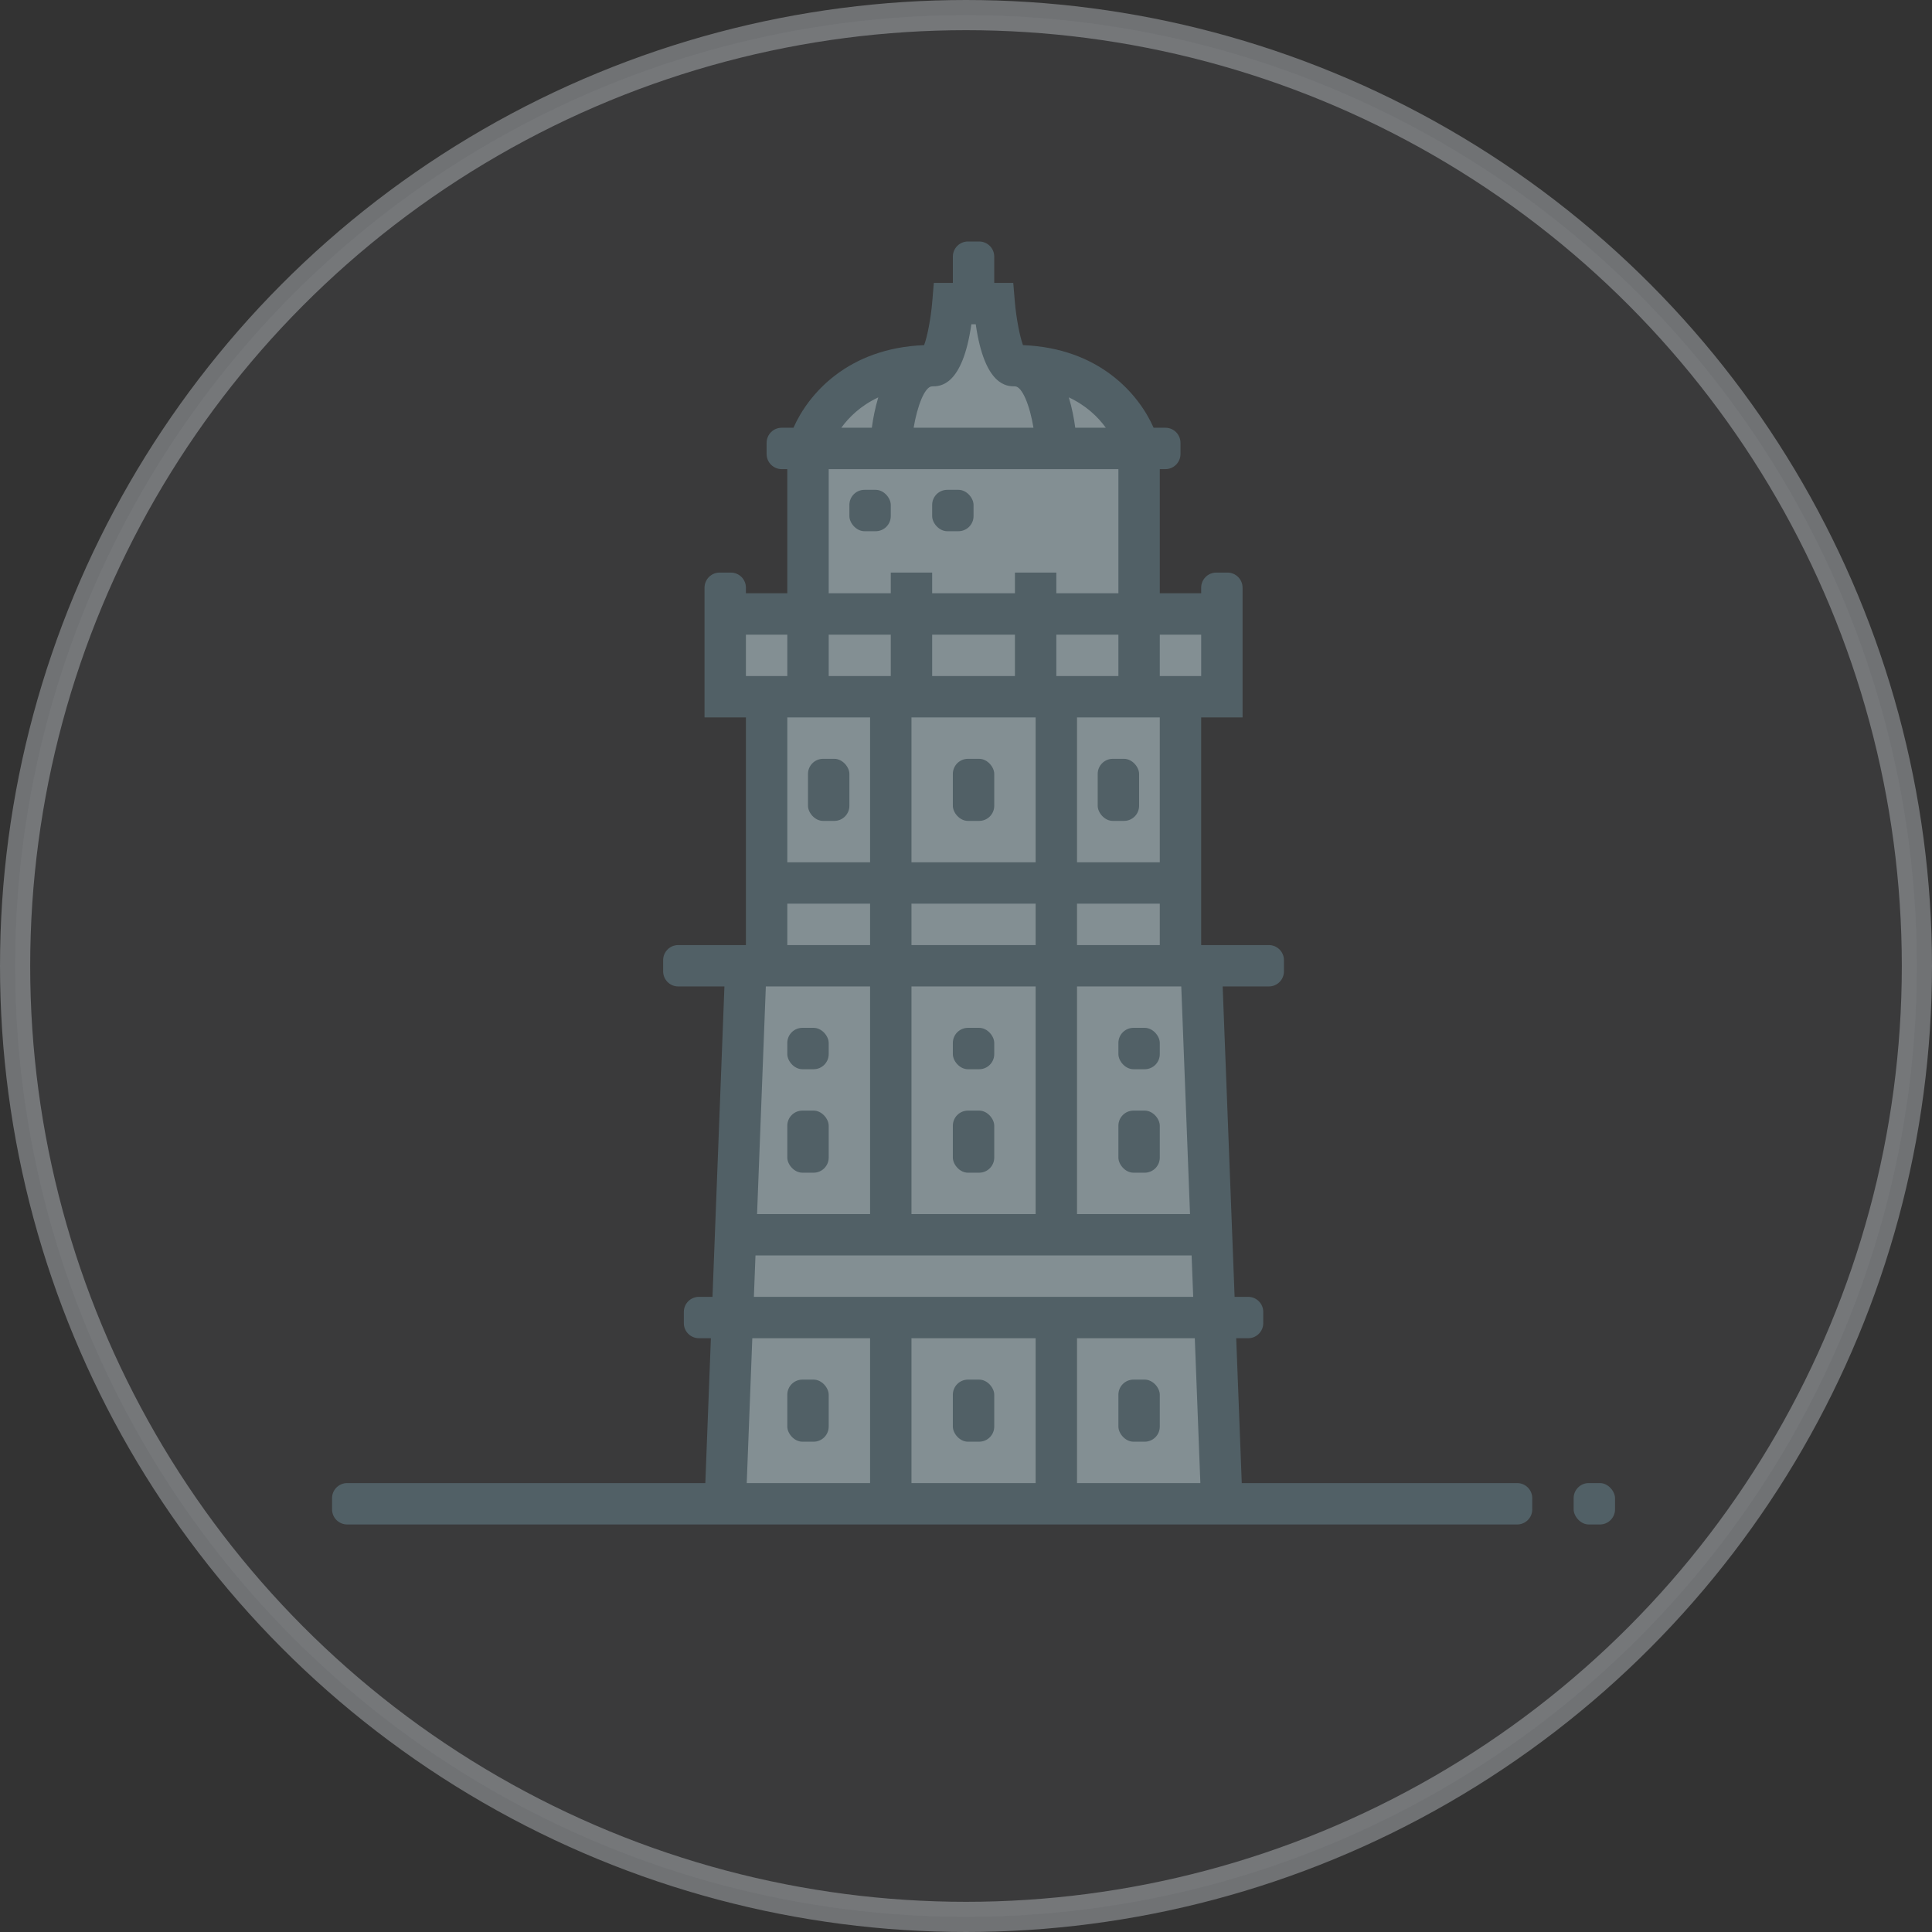 <?xml version="1.0" encoding="UTF-8"?>
<svg width="128px" height="128px" viewBox="0 0 128 128" version="1.1" xmlns="http://www.w3.org/2000/svg" xmlns:xlink="http://www.w3.org/1999/xlink">
    <rect x="0" y="0" width="128" height="128" fill="#333333" stroke="none"/>
    <!-- Generator: Sketch 53 (72520) - https://sketchapp.com -->
    <title>img-race-new-zealand</title>
    <desc>Created with Sketch.</desc>
    <g id="Symbols" stroke="none" stroke-width="1" fill="none" fill-rule="evenodd">
        <g id="image-/-race-/-new-zealand">
            <g>
                <circle id="Oval-Copy-34" stroke-opacity="0.32" stroke="#F0F8FF" stroke-width="2" fill-opacity="0.04" fill="#F0F8FF" cx="64" cy="64" r="63"></circle>
                <g id="img" transform="translate(22, 16)">
                    <path d="M31.532,13.71 L34.404,9.061 C36.469,9.371 37.95,9.184 38.847,8.498 C39.745,7.812 40.976,6.419 42.543,4.319 L46.105,8.63 L50.113,9.061 L53.468,13.71 L54.328,24.543 L59.065,25.577 C59.023,27.908 59.023,29.335 59.065,29.859 C59.107,30.383 57.693,30.695 54.825,30.795 L59.065,84.161 L26.443,84.161 L29.493,30.469 L26.288,30.426 L26.578,24.543 L31.08,24.138 L31.532,13.71 Z" id="Rectangle" fill="#838F93"></path>
                    <g id="Group" fill="#516066">
                        <path d="M59.902,72.661 L60.694,72.661 C61.246,72.661 61.694,72.214 61.694,71.661 L61.694,70.919 C61.694,70.367 61.246,69.919 60.694,69.919 L59.796,69.919 L59.005,49.355 L62.065,49.355 C62.617,49.355 63.065,48.907 63.065,48.355 L63.065,47.613 C63.065,47.061 62.617,46.613 62.065,46.613 L57.581,46.613 L57.581,31.532 L60.323,31.532 L60.323,22.935 C60.323,22.383 59.875,21.935 59.323,21.935 L58.581,21.935 C58.028,21.935 57.581,22.383 57.581,22.935 L57.581,23.306 L54.839,23.306 L54.839,15.081 L55.21,15.081 C55.762,15.081 56.21,14.633 56.21,14.081 L56.21,13.339 C56.21,12.786 55.762,12.339 55.21,12.339 L54.43,12.339 C53.44,10.096 50.826,7.066 45.775,6.866 C45.563,6.295 45.33,5.082 45.236,3.999 L45.131,2.742 L43.871,2.742 L43.871,1 C43.871,0.448 43.423,-1.01453063e-16 42.871,0 L42.129,0 C41.577,4.02567223e-15 41.129,0.448 41.129,1 L41.129,2.742 L39.868,2.742 L39.764,3.999 C39.673,5.082 39.44,6.294 39.225,6.866 C34.174,7.066 31.56,10.096 30.57,12.339 L29.79,12.339 C29.238,12.339 28.79,12.786 28.79,13.339 L28.79,14.081 C28.79,14.633 29.238,15.081 29.79,15.081 L30.161,15.081 L30.161,23.306 L27.419,23.306 L27.419,22.935 C27.419,22.383 26.972,21.935 26.419,21.935 L25.677,21.935 C25.125,21.935 24.677,22.383 24.677,22.935 L24.677,31.532 L27.419,31.532 L27.419,46.613 L22.935,46.613 C22.383,46.613 21.935,47.061 21.935,47.613 L21.935,48.355 C21.935,48.907 22.383,49.355 22.935,49.355 L25.995,49.355 L25.204,69.919 L24.306,69.919 C23.754,69.919 23.306,70.367 23.306,70.919 L23.306,71.661 C23.306,72.214 23.754,72.661 24.306,72.661 L25.098,72.661 L24.73,82.258 L1,82.258 C0.448,82.258 -6.76353751e-17,82.706 0,83.258 L0,84 C6.76353751e-17,84.552 0.448,85 1,85 L78.516,85 C79.068,85 79.516,84.552 79.516,84 L79.516,83.258 C79.516,82.706 79.068,82.258 78.516,82.258 L60.27,82.258 L59.902,72.661 Z M57.527,82.258 L49.355,82.258 L49.355,72.661 L57.158,72.661 L57.527,82.258 Z M46.613,72.661 L46.613,82.258 L38.387,82.258 L38.387,72.661 L46.613,72.661 Z M56.842,64.435 L49.355,64.435 L49.355,49.355 L56.262,49.355 L56.842,64.435 Z M47.984,28.79 L47.984,26.048 L52.097,26.048 L52.097,28.79 L47.984,28.79 Z M45.242,28.79 L39.758,28.79 L39.758,26.048 L45.242,26.048 L45.242,28.79 Z M37.016,28.79 L32.903,28.79 L32.903,26.048 L37.016,26.048 L37.016,28.79 Z M46.613,31.532 L46.613,41.129 L38.387,41.129 L38.387,31.532 L46.613,31.532 Z M46.613,43.871 L46.613,46.613 L38.387,46.613 L38.387,43.871 L46.613,43.871 Z M46.613,49.355 L46.613,64.435 L38.387,64.435 L38.387,49.355 L46.613,49.355 Z M49.355,46.613 L49.355,43.871 L54.839,43.871 L54.839,46.613 L49.355,46.613 Z M54.839,41.129 L49.355,41.129 L49.355,31.532 L54.839,31.532 L54.839,41.129 Z M57.581,26.048 L57.581,28.79 L54.839,28.79 L54.839,26.048 L57.581,26.048 Z M51.263,12.339 L49.238,12.339 C49.16,11.752 49.027,11.04 48.811,10.326 C49.977,10.872 50.755,11.638 51.263,12.339 Z M42.356,5.484 L42.645,5.484 C43.238,9.597 44.724,9.597 45.242,9.597 C45.711,9.597 46.224,10.833 46.47,12.339 L38.531,12.339 C38.771,10.909 39.265,9.597 39.758,9.597 C40.276,9.597 41.762,9.597 42.356,5.484 Z M36.188,10.328 C35.973,11.042 35.838,11.752 35.762,12.339 L33.738,12.339 C34.247,11.641 35.024,10.873 36.188,10.328 Z M32.903,15.081 L52.097,15.081 L52.097,23.306 L47.984,23.306 L47.984,21.935 L45.242,21.935 L45.242,23.306 L39.758,23.306 L39.758,21.935 L37.016,21.935 L37.016,23.306 L32.903,23.306 L32.903,15.081 Z M30.161,26.048 L30.161,28.79 L27.419,28.79 L27.419,26.048 L30.161,26.048 Z M35.645,31.532 L35.645,41.129 L30.161,41.129 L30.161,31.532 L35.645,31.532 Z M30.161,43.871 L35.645,43.871 L35.645,46.613 L30.161,46.613 L30.161,43.871 Z M35.645,49.355 L35.645,64.435 L28.158,64.435 L28.738,49.355 L35.645,49.355 Z M28.053,67.177 L56.947,67.177 L57.053,69.919 L27.947,69.919 L28.053,67.177 Z M27.842,72.661 L35.645,72.661 L35.645,82.258 L27.473,82.258 L27.842,72.661 Z" id="Shape" fill-rule="nonzero"></path>
                        <rect id="Rectangle" x="30.161" y="75.403" width="2.742" height="4.113" rx="1"></rect>
                        <rect id="Rectangle" x="41.129" y="75.403" width="2.742" height="4.113" rx="1"></rect>
                        <rect id="Rectangle" x="52.097" y="75.403" width="2.742" height="4.113" rx="1"></rect>
                        <rect id="Rectangle" x="30.161" y="57.581" width="2.742" height="4.113" rx="1"></rect>
                        <rect id="Rectangle" x="41.129" y="57.581" width="2.742" height="4.113" rx="1"></rect>
                        <rect id="Rectangle" x="52.097" y="57.581" width="2.742" height="4.113" rx="1"></rect>
                        <rect id="Rectangle" x="41.129" y="34.274" width="2.742" height="4.113" rx="1"></rect>
                        <rect id="Rectangle" x="31.532" y="34.274" width="2.742" height="4.113" rx="1"></rect>
                        <rect id="Rectangle" x="50.726" y="34.274" width="2.742" height="4.113" rx="1"></rect>
                        <rect id="Rectangle" x="41.129" y="52.097" width="2.742" height="2.742" rx="1"></rect>
                        <rect id="Rectangle" x="30.161" y="52.097" width="2.742" height="2.742" rx="1"></rect>
                        <rect id="Rectangle" x="52.097" y="52.097" width="2.742" height="2.742" rx="1"></rect>
                        <rect id="Rectangle" x="34.274" y="16.452" width="2.742" height="2.742" rx="1"></rect>
                        <rect id="Rectangle" x="39.758" y="16.452" width="2.742" height="2.742" rx="1"></rect>
                        <rect id="Rectangle" x="82.258" y="82.258" width="2.742" height="2.742" rx="1"></rect>
                    </g>
                </g>
            </g>
        </g>
    </g>
</svg>